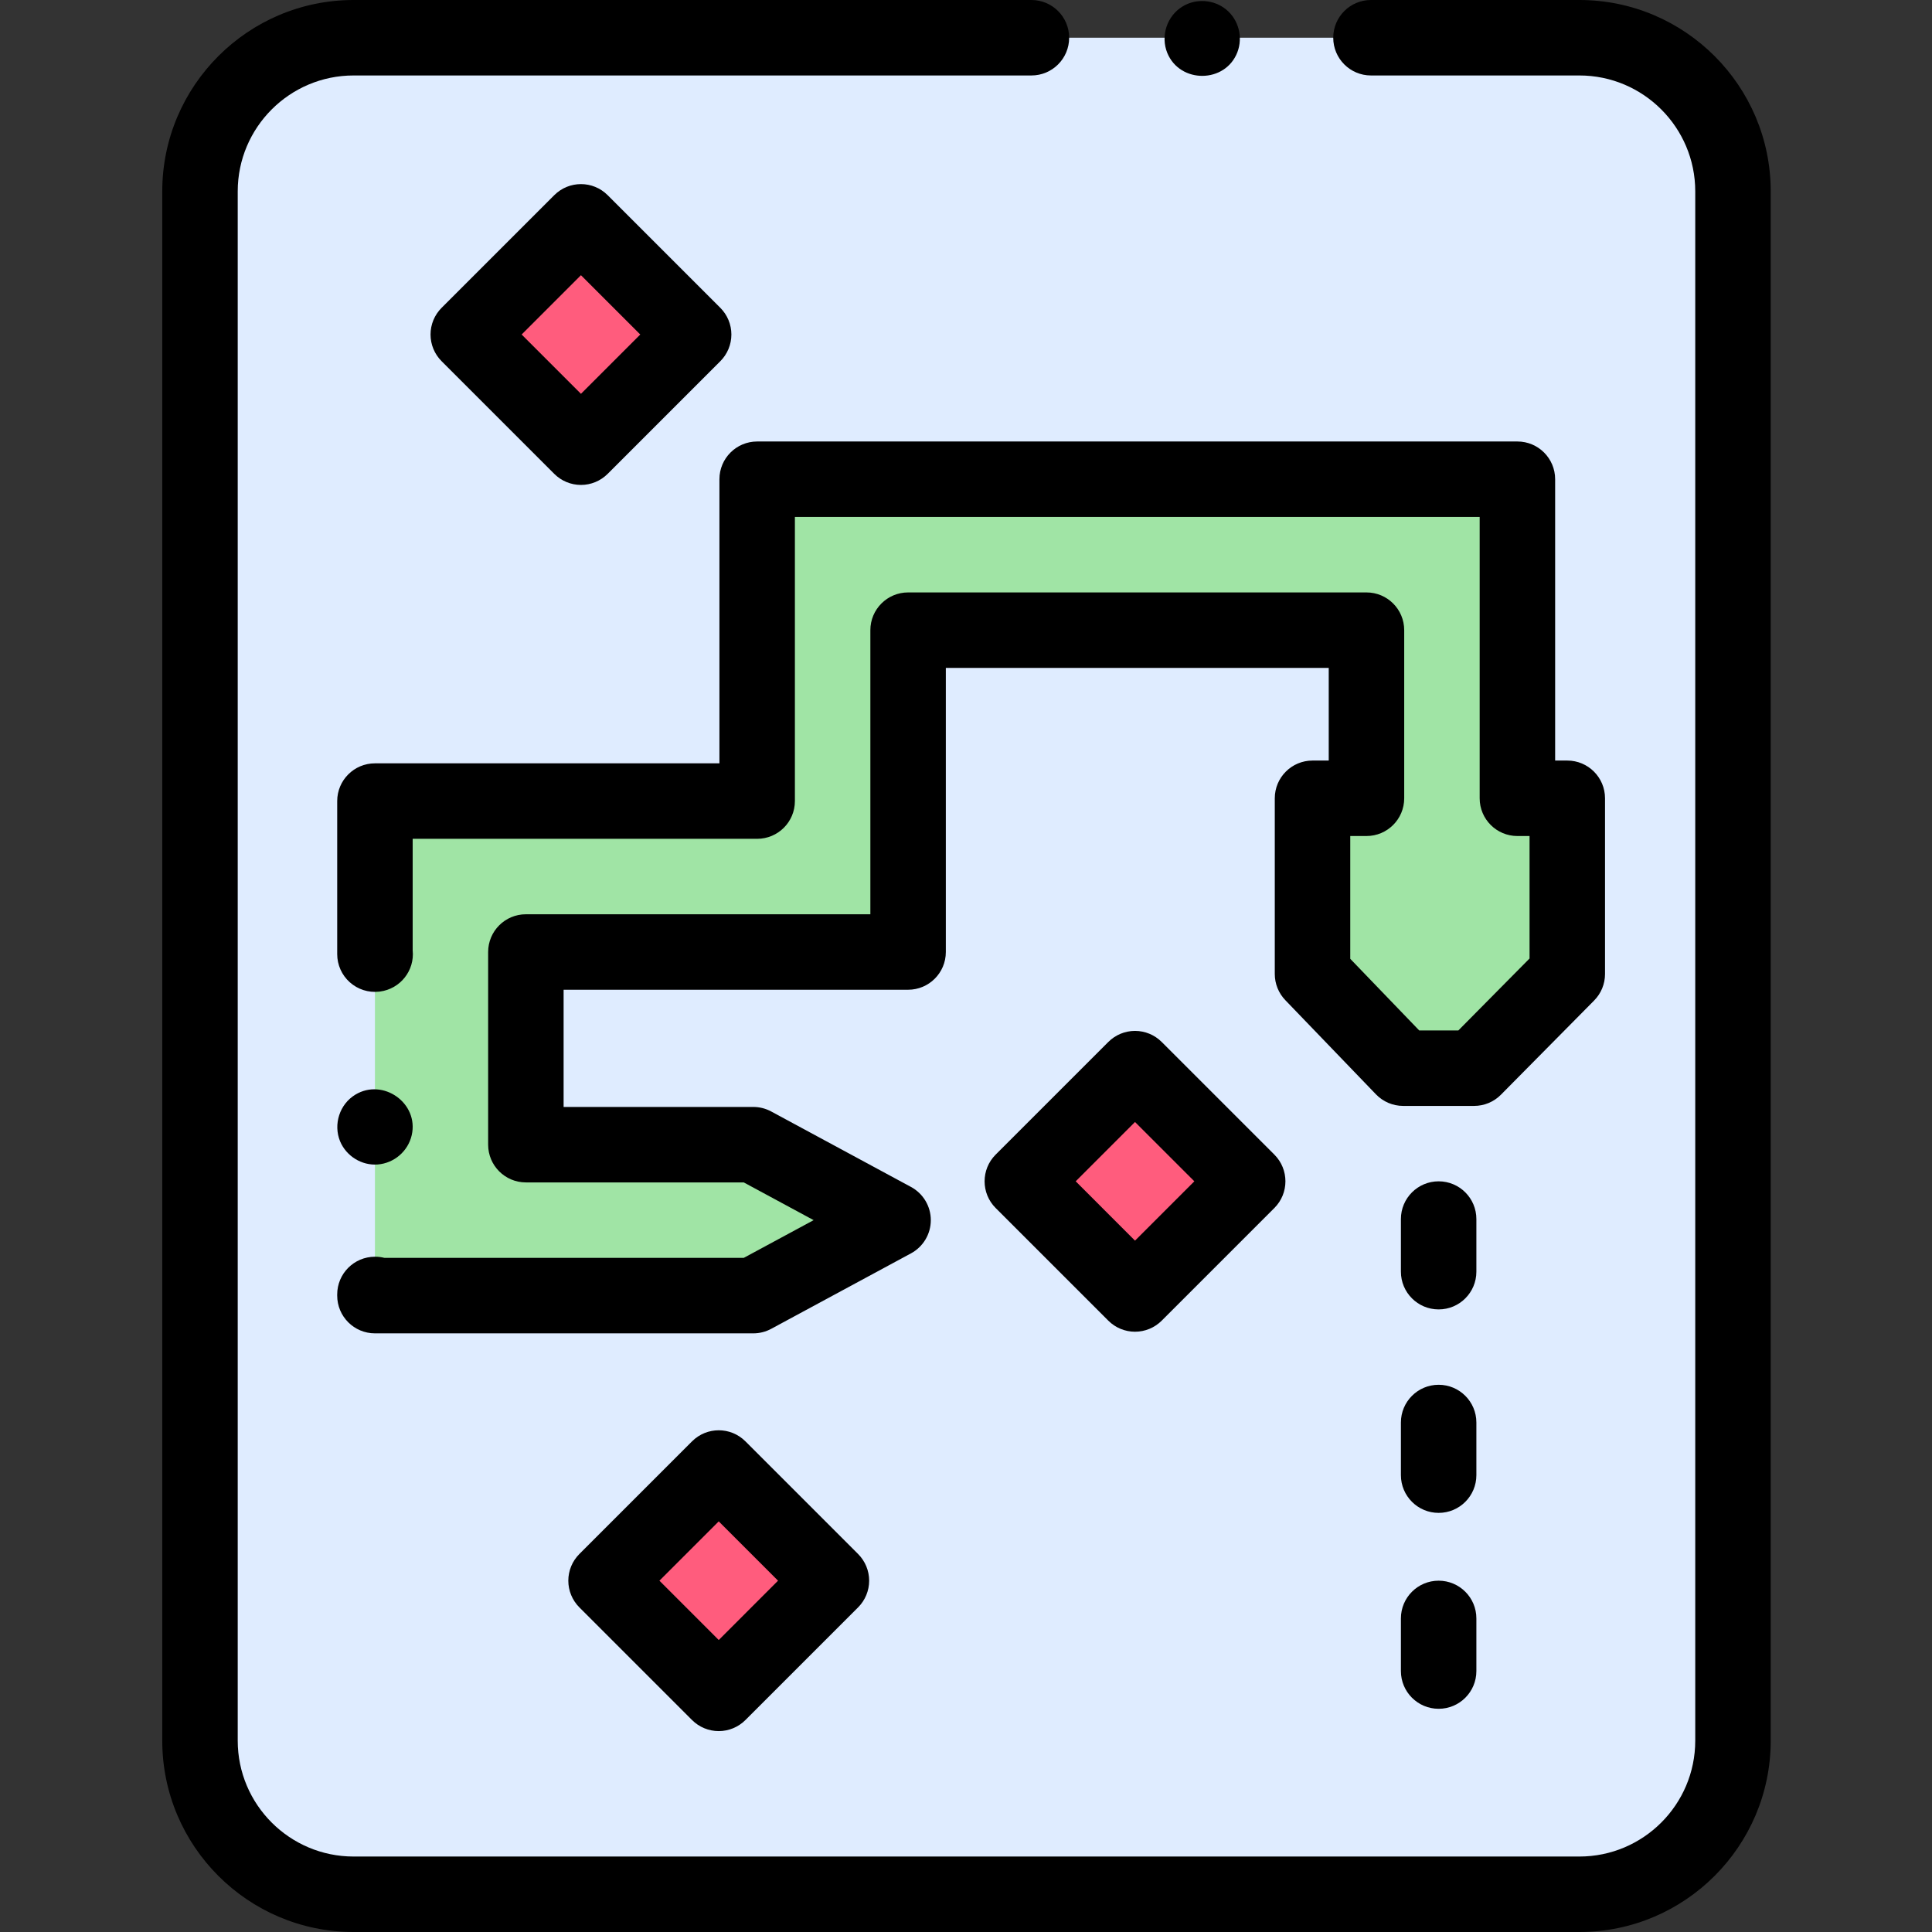 <svg height="512pt" viewBox="-43 0 512 512" width="512pt" xmlns="http://www.w3.org/2000/svg"><rect x="-43" y="0" width="512" height="512" fill="#333333" stroke="none"/><path d="m10 286.207v175.09c0 22.48 18.223 40.703 40.703 40.703h324.852c22.48 0 40.703-18.223 40.703-40.703v-410.594c0-22.48-18.223-40.703-40.703-40.703h-324.852c-22.48 0-40.703 18.223-40.703 40.703zm0 0" fill="#dfecff"/><path d="m359.129 211.555v-84.555h-201.473v85.293h-101.293v131.059h100.27l37.043-20-37.043-20h-60.27v-51.059h101.293v-85.293h121.473v44.555h-14.297v46.57l24.02 24.953h18.801l24.695-24.953v-46.57zm0 0" fill="#a0e4a5"/><g fill="#ff5c7d"><path d="m81.098 88.648 29.859-29.859 29.863 29.859-29.863 29.863zm0 0"/><path d="m227.922 313.059 29.863-29.859 29.863 29.859-29.863 29.863zm0 0"/><path d="m117.605 418.898 29.863-29.859 29.859 29.859-29.859 29.863zm0 0"/></g><path d="m375.555 0h-55.234c-5.52 0-10 4.477-10 10s4.48 10 10 10h55.234c16.93 0 30.703 13.773 30.703 30.703v410.594c0 16.93-13.773 30.703-30.703 30.703h-324.852c-16.93 0-30.703-13.773-30.703-30.703v-410.594c0-16.93 13.773-30.703 30.703-30.703h179.633c5.523 0 10-4.477 10-10s-4.477-10-10-10h-179.633c-27.957 0-50.703 22.746-50.703 50.703v410.594c0 27.957 22.746 50.703 50.703 50.703h324.852c27.957 0 50.703-22.746 50.703-50.703v-410.594c0-27.957-22.746-50.703-50.703-50.703zm0 0"/><path d="m348.254 323.062c0-5.523-4.477-10-10-10-5.523 0-10 4.477-10 10v13.945c0 5.523 4.477 10 10 10 5.523 0 10-4.477 10-10zm0 0"/><path d="m348.254 376.98c0-5.523-4.477-10-10-10-5.523 0-10 4.477-10 10v13.949c0 5.52 4.477 10 10 10 5.523 0 10-4.48 10-10zm0 0"/><path d="m338.254 418.898c-5.523 0-10 4.48-10 10v13.949c0 5.523 4.477 10 10 10 5.523 0 10-4.477 10-10v-13.949c0-5.52-4.48-10-10-10zm0 0"/><path d="m359.129 117h-201.473c-5.52 0-10 4.477-10 10v75.293h-91.293c-5.523 0-10 4.48-10 10v40.566c0 2.844 1.211 5.555 3.332 7.449 2.121 1.898 4.941 2.805 7.773 2.488.059-.008.129-.016.191-.023 5.395-.676 9.266-5.539 8.703-10.953v-29.527h91.293c5.523 0 10-4.477 10-10v-75.293h181.473v74.555c0 5.523 4.477 10 10 10h3.219v32.457l-18.867 19.066h-10.375l-18.273-18.984v-32.539h4.297c5.523 0 10-4.477 10-10v-44.555c0-5.523-4.477-10-10-10h-121.473c-5.52 0-10 4.477-10 10v75.293h-91.293c-5.523 0-10 4.48-10 10v51.059c0 5.523 4.477 10 10 10h57.738l18.523 10-18.523 10h-95.219c-.812-.207-1.66-.32-2.535-.305-5.516.008-9.984 4.48-9.984 10v.305c0 5.523 4.477 10 10 10h100.266c1.66 0 3.293-.41 4.75-1.199l37.047-20c3.23-1.746 5.25-5.125 5.25-8.801 0-3.672-2.02-7.051-5.25-8.797l-37.047-20c-1.457-.789-3.094-1.203-4.75-1.203h-50.266v-31.059h91.293c5.523 0 10-4.477 10-10v-75.293h101.473v24.555h-4.297c-5.523 0-10 4.48-10 10v46.566c0 2.59 1.004 5.074 2.797 6.938l24.02 24.957c1.883 1.957 4.484 3.062 7.203 3.062h18.801c2.672 0 5.23-1.066 7.109-2.965l24.691-24.957c1.855-1.871 2.895-4.398 2.895-7.035v-46.566c0-5.52-4.477-10-10-10h-3.219v-74.555c0-5.523-4.477-10-10-10zm0 0"/><path d="m110.961 128.512c2.652 0 5.195-1.055 7.07-2.93l29.863-29.863c1.875-1.875 2.93-4.418 2.93-7.07 0-2.652-1.055-5.195-2.93-7.07l-29.863-29.859c-3.902-3.906-10.234-3.906-14.141 0l-29.863 29.859c-1.875 1.875-2.93 4.418-2.93 7.07 0 2.652 1.055 5.195 2.93 7.07l29.863 29.863c1.875 1.875 4.418 2.93 7.07 2.93zm0-55.582 15.719 15.719-15.719 15.719-15.719-15.719zm0 0"/><path d="m264.859 276.129c-1.875-1.875-4.418-2.93-7.07-2.93-2.652 0-5.195 1.055-7.07 2.93l-29.863 29.859c-3.902 3.906-3.902 10.238 0 14.145l29.863 29.859c1.875 1.875 4.418 2.93 7.07 2.93 2.652 0 5.195-1.055 7.07-2.93l29.863-29.859c3.906-3.906 3.906-10.238 0-14.145zm-7.07 52.652-15.719-15.723 15.719-15.719 15.723 15.719zm0 0"/><path d="m140.402 381.969-29.863 29.859c-1.875 1.875-2.93 4.418-2.93 7.07 0 2.652 1.055 5.195 2.93 7.074l29.863 29.859c1.875 1.875 4.418 2.93 7.07 2.93s5.195-1.055 7.07-2.93l29.863-29.859c1.875-1.879 2.93-4.422 2.93-7.074 0-2.652-1.055-5.195-2.93-7.07l-29.863-29.859c-3.902-3.906-10.234-3.906-14.141 0zm7.07 52.652-15.719-15.723 15.719-15.719 15.719 15.719zm0 0"/><path d="m266.359 14.07c3.387 8.133 15.379 8.031 18.559-.23 1.527-3.969.328-8.629-2.98-11.328-3.238-2.641-7.887-2.988-11.477-.844-4.215 2.52-5.961 7.871-4.102 12.402zm0 0"/><path d="m47.129 302.461c1.637 3.922 5.723 6.469 9.973 6.137 4.355-.34 8.043-3.516 9.012-7.777 1.926-8.461-7.574-15.176-14.93-10.734-4.184 2.523-5.902 7.863-4.055 12.375zm0 0"/></svg>